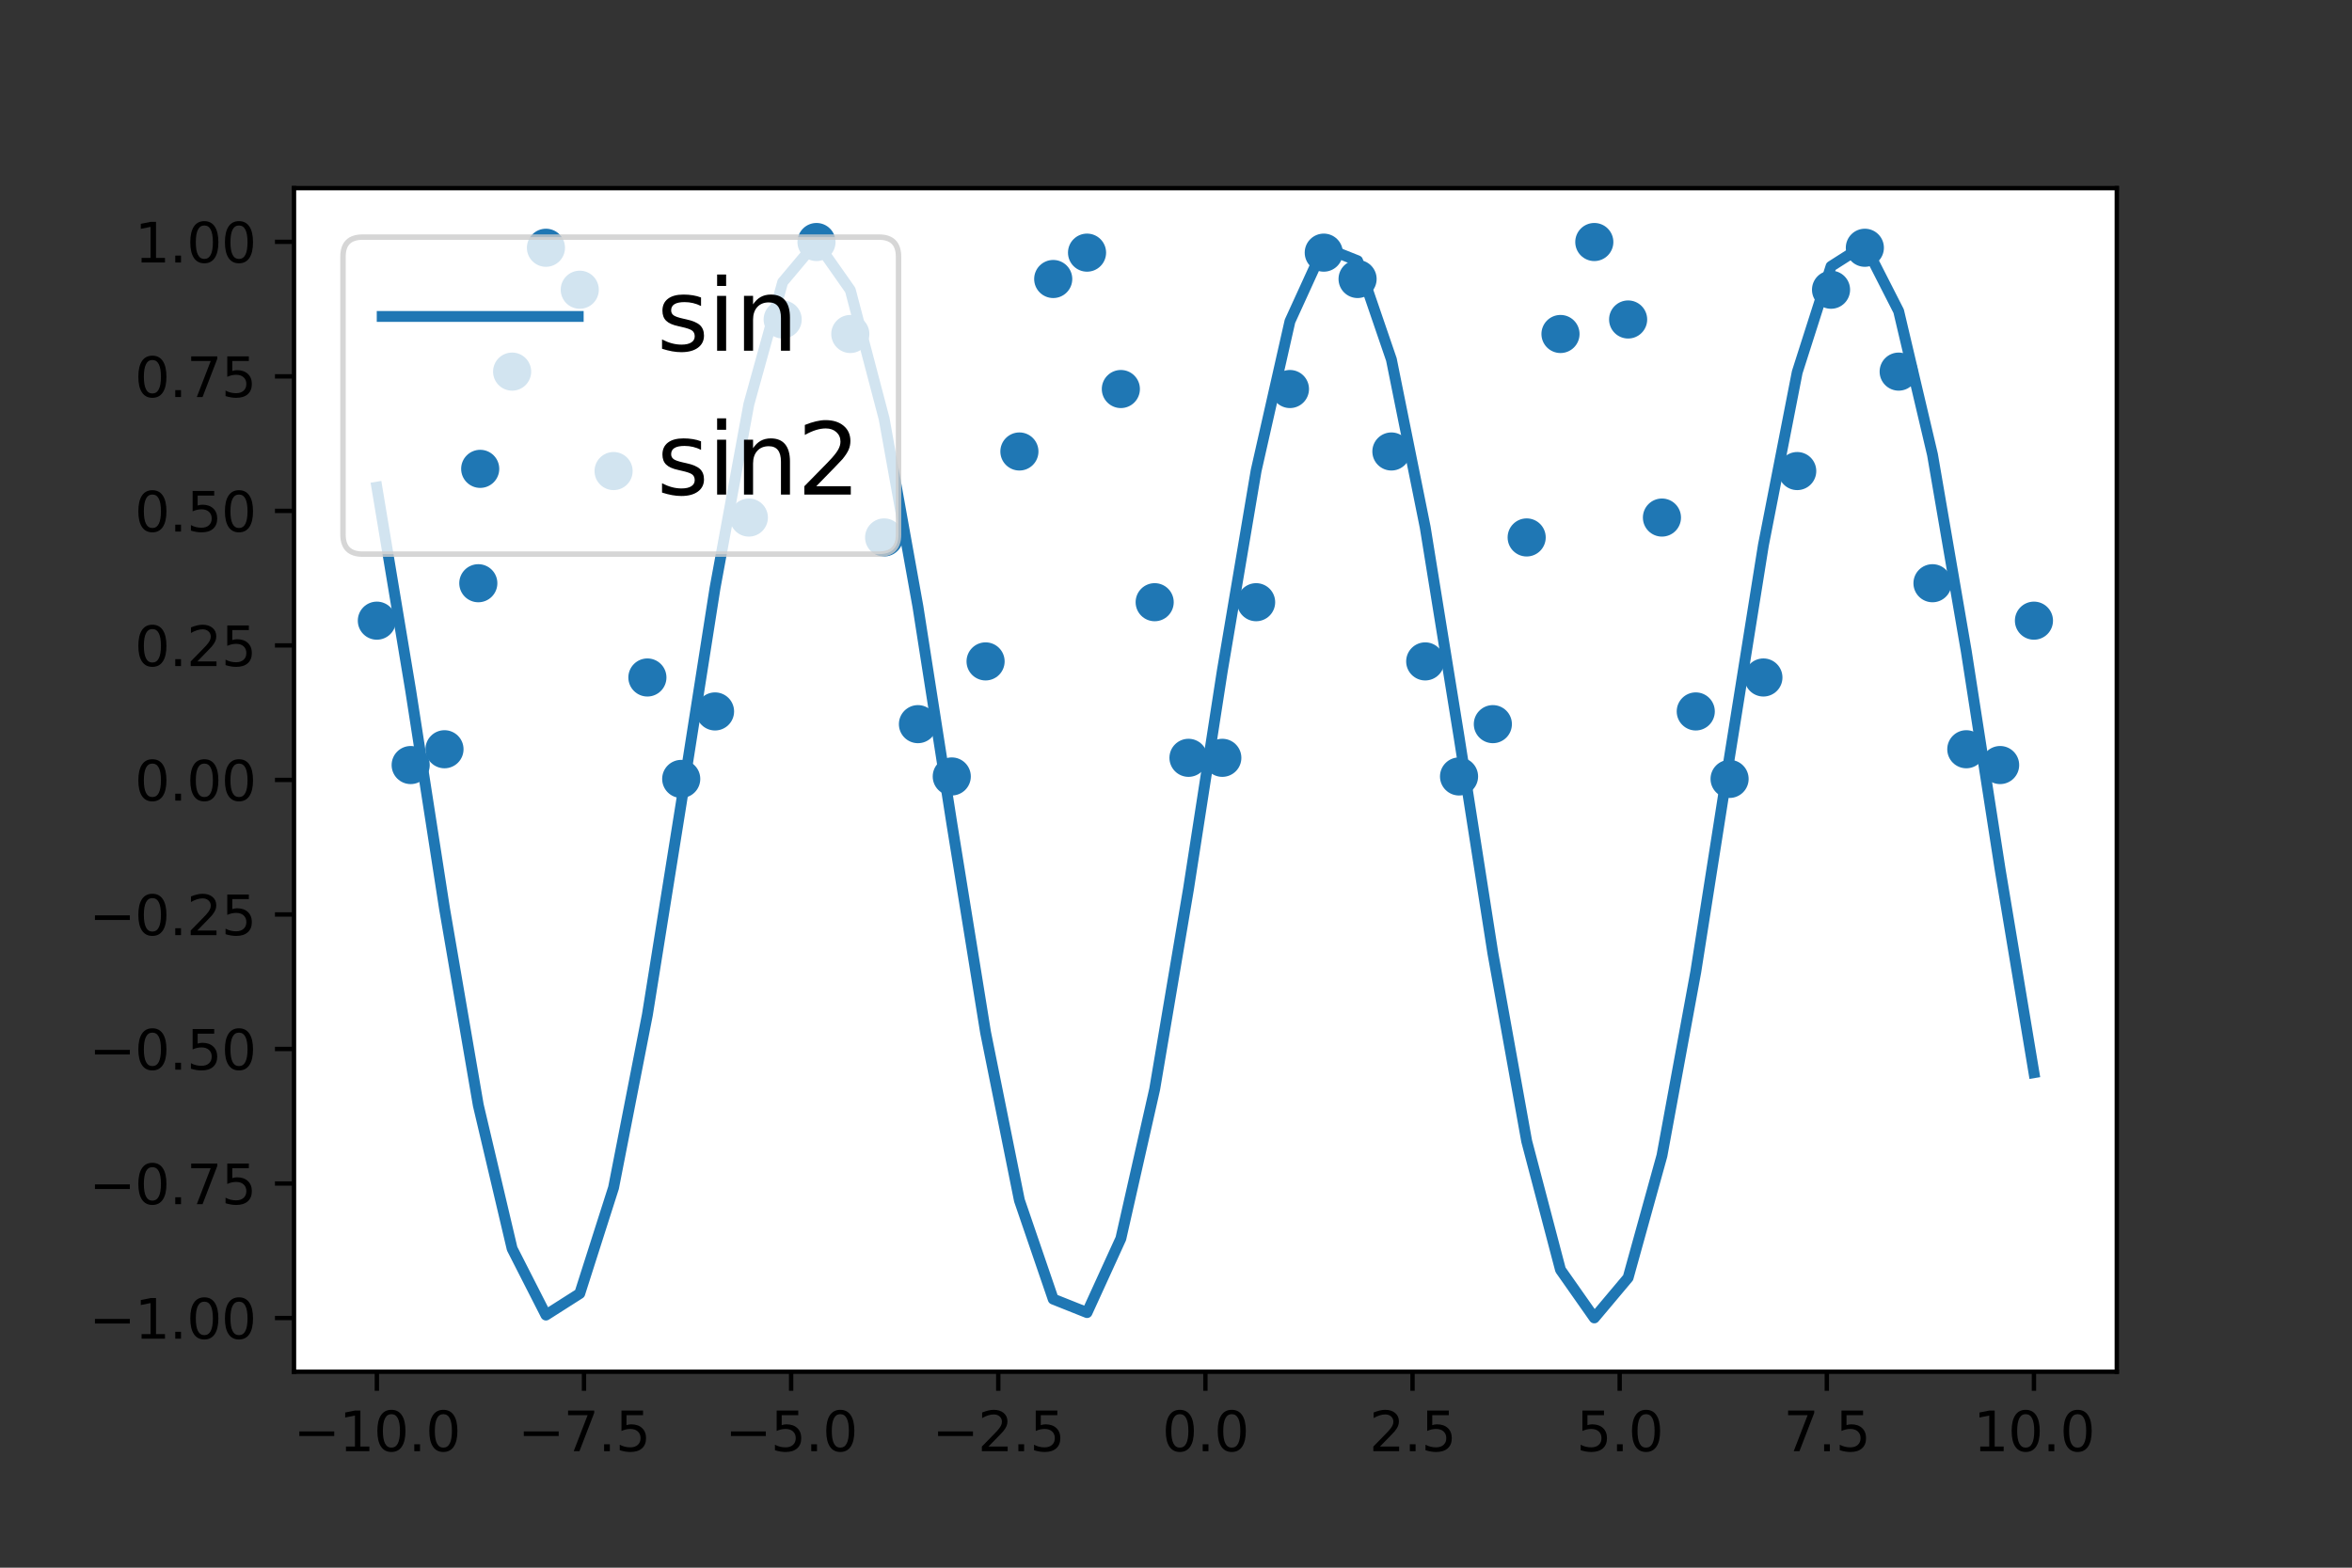 <?xml version="1.0" encoding="utf-8" standalone="no"?>
<!DOCTYPE svg PUBLIC "-//W3C//DTD SVG 1.1//EN"
  "http://www.w3.org/Graphics/SVG/1.1/DTD/svg11.dtd">
<svg height="288pt" version="1.1" viewBox="0 0 432 288" width="432pt" xmlns="http://www.w3.org/2000/svg" xmlns:xlink="http://www.w3.org/1999/xlink">
 <rect x="0" y="0" width="432" height="288" fill="#333333" stroke="none"/>
 <defs>
  <style type="text/css">*{stroke-linecap:butt;stroke-linejoin:round;}</style>
 </defs>
 <g id="figure_1">
  <g id="patch_1">
   <path d="M 0 288 
L 432 288 
L 432 0 
L 0 0 
z
" style="fill:none;"/>
  </g>
  <g id="axes_1">
   <g id="patch_2">
    <path d="M 54 252 
L 388.8 252 
L 388.8 34.56 
L 54 34.56 
z
" style="fill:#ffffff;"/>
   </g>
   <g id="PathCollection_1">
    <defs>
     <path d="M 0 3 
C 0.796 3 1.559 2.684 2.121 2.121 
C 2.684 1.559 3 0.796 3 0 
C 3 -0.796 2.684 -1.559 2.121 -2.121 
C 1.559 -2.684 0.796 -3 0 -3 
C -0.796 -3 -1.559 -2.684 -2.121 -2.121 
C -2.684 -1.559 -3 -0.796 -3 0 
C -3 0.796 -2.684 1.559 -2.121 2.121 
C -1.559 2.684 -0.796 3 0 3 
z
" id="mc7671fbc5b" style="stroke:#1f77b4;"/>
    </defs>
    <g clip-path="url(#p8d330024c1)">
     <use style="fill:#1f77b4;stroke:#1f77b4;" x="69.218" xlink:href="#mc7671fbc5b" y="114.023"/>
     <use style="fill:#1f77b4;stroke:#1f77b4;" x="75.43" xlink:href="#mc7671fbc5b" y="140.547"/>
     <use style="fill:#1f77b4;stroke:#1f77b4;" x="81.641" xlink:href="#mc7671fbc5b" y="137.644"/>
     <use style="fill:#1f77b4;stroke:#1f77b4;" x="87.853" xlink:href="#mc7671fbc5b" y="107.145"/>
     <use style="fill:#1f77b4;stroke:#1f77b4;" x="94.064" xlink:href="#mc7671fbc5b" y="68.269"/>
     <use style="fill:#1f77b4;stroke:#1f77b4;" x="100.276" xlink:href="#mc7671fbc5b" y="45.517"/>
     <use style="fill:#1f77b4;stroke:#1f77b4;" x="106.487" xlink:href="#mc7671fbc5b" y="53.226"/>
     <use style="fill:#1f77b4;stroke:#1f77b4;" x="112.699" xlink:href="#mc7671fbc5b" y="86.538"/>
     <use style="fill:#1f77b4;stroke:#1f77b4;" x="118.91" xlink:href="#mc7671fbc5b" y="124.46"/>
     <use style="fill:#1f77b4;stroke:#1f77b4;" x="125.122" xlink:href="#mc7671fbc5b" y="143.094"/>
     <use style="fill:#1f77b4;stroke:#1f77b4;" x="131.333" xlink:href="#mc7671fbc5b" y="130.697"/>
     <use style="fill:#1f77b4;stroke:#1f77b4;" x="137.545" xlink:href="#mc7671fbc5b" y="95.081"/>
     <use style="fill:#1f77b4;stroke:#1f77b4;" x="143.756" xlink:href="#mc7671fbc5b" y="58.691"/>
     <use style="fill:#1f77b4;stroke:#1f77b4;" x="149.968" xlink:href="#mc7671fbc5b" y="44.461"/>
     <use style="fill:#1f77b4;stroke:#1f77b4;" x="156.179" xlink:href="#mc7671fbc5b" y="61.357"/>
     <use style="fill:#1f77b4;stroke:#1f77b4;" x="162.391" xlink:href="#mc7671fbc5b" y="98.733"/>
     <use style="fill:#1f77b4;stroke:#1f77b4;" x="168.602" xlink:href="#mc7671fbc5b" y="133.033"/>
     <use style="fill:#1f77b4;stroke:#1f77b4;" x="174.814" xlink:href="#mc7671fbc5b" y="142.643"/>
     <use style="fill:#1f77b4;stroke:#1f77b4;" x="181.025" xlink:href="#mc7671fbc5b" y="121.506"/>
     <use style="fill:#1f77b4;stroke:#1f77b4;" x="187.237" xlink:href="#mc7671fbc5b" y="82.942"/>
     <use style="fill:#1f77b4;stroke:#1f77b4;" x="193.448" xlink:href="#mc7671fbc5b" y="51.255"/>
     <use style="fill:#1f77b4;stroke:#1f77b4;" x="199.66" xlink:href="#mc7671fbc5b" y="46.413"/>
     <use style="fill:#1f77b4;stroke:#1f77b4;" x="205.871" xlink:href="#mc7671fbc5b" y="71.468"/>
     <use style="fill:#1f77b4;stroke:#1f77b4;" x="212.083" xlink:href="#mc7671fbc5b" y="110.63"/>
     <use style="fill:#1f77b4;stroke:#1f77b4;" x="218.294" xlink:href="#mc7671fbc5b" y="139.22"/>
     <use style="fill:#1f77b4;stroke:#1f77b4;" x="224.506" xlink:href="#mc7671fbc5b" y="139.22"/>
     <use style="fill:#1f77b4;stroke:#1f77b4;" x="230.717" xlink:href="#mc7671fbc5b" y="110.63"/>
     <use style="fill:#1f77b4;stroke:#1f77b4;" x="236.929" xlink:href="#mc7671fbc5b" y="71.468"/>
     <use style="fill:#1f77b4;stroke:#1f77b4;" x="243.14" xlink:href="#mc7671fbc5b" y="46.413"/>
     <use style="fill:#1f77b4;stroke:#1f77b4;" x="249.352" xlink:href="#mc7671fbc5b" y="51.255"/>
     <use style="fill:#1f77b4;stroke:#1f77b4;" x="255.563" xlink:href="#mc7671fbc5b" y="82.942"/>
     <use style="fill:#1f77b4;stroke:#1f77b4;" x="261.775" xlink:href="#mc7671fbc5b" y="121.506"/>
     <use style="fill:#1f77b4;stroke:#1f77b4;" x="267.986" xlink:href="#mc7671fbc5b" y="142.643"/>
     <use style="fill:#1f77b4;stroke:#1f77b4;" x="274.198" xlink:href="#mc7671fbc5b" y="133.033"/>
     <use style="fill:#1f77b4;stroke:#1f77b4;" x="280.409" xlink:href="#mc7671fbc5b" y="98.733"/>
     <use style="fill:#1f77b4;stroke:#1f77b4;" x="286.621" xlink:href="#mc7671fbc5b" y="61.357"/>
     <use style="fill:#1f77b4;stroke:#1f77b4;" x="292.832" xlink:href="#mc7671fbc5b" y="44.461"/>
     <use style="fill:#1f77b4;stroke:#1f77b4;" x="299.044" xlink:href="#mc7671fbc5b" y="58.691"/>
     <use style="fill:#1f77b4;stroke:#1f77b4;" x="305.255" xlink:href="#mc7671fbc5b" y="95.081"/>
     <use style="fill:#1f77b4;stroke:#1f77b4;" x="311.467" xlink:href="#mc7671fbc5b" y="130.697"/>
     <use style="fill:#1f77b4;stroke:#1f77b4;" x="317.678" xlink:href="#mc7671fbc5b" y="143.094"/>
     <use style="fill:#1f77b4;stroke:#1f77b4;" x="323.89" xlink:href="#mc7671fbc5b" y="124.46"/>
     <use style="fill:#1f77b4;stroke:#1f77b4;" x="330.101" xlink:href="#mc7671fbc5b" y="86.538"/>
     <use style="fill:#1f77b4;stroke:#1f77b4;" x="336.313" xlink:href="#mc7671fbc5b" y="53.226"/>
     <use style="fill:#1f77b4;stroke:#1f77b4;" x="342.524" xlink:href="#mc7671fbc5b" y="45.517"/>
     <use style="fill:#1f77b4;stroke:#1f77b4;" x="348.736" xlink:href="#mc7671fbc5b" y="68.269"/>
     <use style="fill:#1f77b4;stroke:#1f77b4;" x="354.947" xlink:href="#mc7671fbc5b" y="107.145"/>
     <use style="fill:#1f77b4;stroke:#1f77b4;" x="361.159" xlink:href="#mc7671fbc5b" y="137.644"/>
     <use style="fill:#1f77b4;stroke:#1f77b4;" x="367.37" xlink:href="#mc7671fbc5b" y="140.547"/>
     <use style="fill:#1f77b4;stroke:#1f77b4;" x="373.582" xlink:href="#mc7671fbc5b" y="114.023"/>
    </g>
   </g>
   <g id="matplotlib.axis_1">
    <g id="xtick_1">
     <g id="line2d_1">
      <defs>
       <path d="M 0 0 
L 0 3.5 
" id="m21a4afde63" style="stroke:#000000;stroke-width:0.8;"/>
      </defs>
      <g>
       <use style="stroke:#000000;stroke-width:0.8;" x="69.218" xlink:href="#m21a4afde63" y="252"/>
      </g>
     </g>
     <g id="text_1">
      <!-- −10.0 -->
      <g transform="translate(53.896 266.598)scale(0.1 -0.1)">
       <defs>
        <path d="M 678 2272 
L 4684 2272 
L 4684 1741 
L 678 1741 
L 678 2272 
z
" id="DejaVuSans-2212" transform="scale(0.016)"/>
        <path d="M 794 531 
L 1825 531 
L 1825 4091 
L 703 3866 
L 703 4441 
L 1819 4666 
L 2450 4666 
L 2450 531 
L 3481 531 
L 3481 0 
L 794 0 
L 794 531 
z
" id="DejaVuSans-31" transform="scale(0.016)"/>
        <path d="M 2034 4250 
Q 1547 4250 1301 3770 
Q 1056 3291 1056 2328 
Q 1056 1369 1301 889 
Q 1547 409 2034 409 
Q 2525 409 2770 889 
Q 3016 1369 3016 2328 
Q 3016 3291 2770 3770 
Q 2525 4250 2034 4250 
z
M 2034 4750 
Q 2819 4750 3233 4129 
Q 3647 3509 3647 2328 
Q 3647 1150 3233 529 
Q 2819 -91 2034 -91 
Q 1250 -91 836 529 
Q 422 1150 422 2328 
Q 422 3509 836 4129 
Q 1250 4750 2034 4750 
z
" id="DejaVuSans-30" transform="scale(0.016)"/>
        <path d="M 684 794 
L 1344 794 
L 1344 0 
L 684 0 
L 684 794 
z
" id="DejaVuSans-2e" transform="scale(0.016)"/>
       </defs>
       <use xlink:href="#DejaVuSans-2212"/>
       <use x="83.789" xlink:href="#DejaVuSans-31"/>
       <use x="147.412" xlink:href="#DejaVuSans-30"/>
       <use x="211.035" xlink:href="#DejaVuSans-2e"/>
       <use x="242.822" xlink:href="#DejaVuSans-30"/>
      </g>
     </g>
    </g>
    <g id="xtick_2">
     <g id="line2d_2">
      <g>
       <use style="stroke:#000000;stroke-width:0.8;" x="107.264" xlink:href="#m21a4afde63" y="252"/>
      </g>
     </g>
     <g id="text_2">
      <!-- −7.5 -->
      <g transform="translate(95.122 266.598)scale(0.1 -0.1)">
       <defs>
        <path d="M 525 4666 
L 3525 4666 
L 3525 4397 
L 1831 0 
L 1172 0 
L 2766 4134 
L 525 4134 
L 525 4666 
z
" id="DejaVuSans-37" transform="scale(0.016)"/>
        <path d="M 691 4666 
L 3169 4666 
L 3169 4134 
L 1269 4134 
L 1269 2991 
Q 1406 3038 1543 3061 
Q 1681 3084 1819 3084 
Q 2600 3084 3056 2656 
Q 3513 2228 3513 1497 
Q 3513 744 3044 326 
Q 2575 -91 1722 -91 
Q 1428 -91 1123 -41 
Q 819 9 494 109 
L 494 744 
Q 775 591 1075 516 
Q 1375 441 1709 441 
Q 2250 441 2565 725 
Q 2881 1009 2881 1497 
Q 2881 1984 2565 2268 
Q 2250 2553 1709 2553 
Q 1456 2553 1204 2497 
Q 953 2441 691 2322 
L 691 4666 
z
" id="DejaVuSans-35" transform="scale(0.016)"/>
       </defs>
       <use xlink:href="#DejaVuSans-2212"/>
       <use x="83.789" xlink:href="#DejaVuSans-37"/>
       <use x="147.412" xlink:href="#DejaVuSans-2e"/>
       <use x="179.199" xlink:href="#DejaVuSans-35"/>
      </g>
     </g>
    </g>
    <g id="xtick_3">
     <g id="line2d_3">
      <g>
       <use style="stroke:#000000;stroke-width:0.8;" x="145.309" xlink:href="#m21a4afde63" y="252"/>
      </g>
     </g>
     <g id="text_3">
      <!-- −5.0 -->
      <g transform="translate(133.168 266.598)scale(0.1 -0.1)">
       <use xlink:href="#DejaVuSans-2212"/>
       <use x="83.789" xlink:href="#DejaVuSans-35"/>
       <use x="147.412" xlink:href="#DejaVuSans-2e"/>
       <use x="179.199" xlink:href="#DejaVuSans-30"/>
      </g>
     </g>
    </g>
    <g id="xtick_4">
     <g id="line2d_4">
      <g>
       <use style="stroke:#000000;stroke-width:0.8;" x="183.355" xlink:href="#m21a4afde63" y="252"/>
      </g>
     </g>
     <g id="text_4">
      <!-- −2.5 -->
      <g transform="translate(171.213 266.598)scale(0.1 -0.1)">
       <defs>
        <path d="M 1228 531 
L 3431 531 
L 3431 0 
L 469 0 
L 469 531 
Q 828 903 1448 1529 
Q 2069 2156 2228 2338 
Q 2531 2678 2651 2914 
Q 2772 3150 2772 3378 
Q 2772 3750 2511 3984 
Q 2250 4219 1831 4219 
Q 1534 4219 1204 4116 
Q 875 4013 500 3803 
L 500 4441 
Q 881 4594 1212 4672 
Q 1544 4750 1819 4750 
Q 2544 4750 2975 4387 
Q 3406 4025 3406 3419 
Q 3406 3131 3298 2873 
Q 3191 2616 2906 2266 
Q 2828 2175 2409 1742 
Q 1991 1309 1228 531 
z
" id="DejaVuSans-32" transform="scale(0.016)"/>
       </defs>
       <use xlink:href="#DejaVuSans-2212"/>
       <use x="83.789" xlink:href="#DejaVuSans-32"/>
       <use x="147.412" xlink:href="#DejaVuSans-2e"/>
       <use x="179.199" xlink:href="#DejaVuSans-35"/>
      </g>
     </g>
    </g>
    <g id="xtick_5">
     <g id="line2d_5">
      <g>
       <use style="stroke:#000000;stroke-width:0.8;" x="221.4" xlink:href="#m21a4afde63" y="252"/>
      </g>
     </g>
     <g id="text_5">
      <!-- 0.0 -->
      <g transform="translate(213.448 266.598)scale(0.1 -0.1)">
       <use xlink:href="#DejaVuSans-30"/>
       <use x="63.623" xlink:href="#DejaVuSans-2e"/>
       <use x="95.41" xlink:href="#DejaVuSans-30"/>
      </g>
     </g>
    </g>
    <g id="xtick_6">
     <g id="line2d_6">
      <g>
       <use style="stroke:#000000;stroke-width:0.8;" x="259.445" xlink:href="#m21a4afde63" y="252"/>
      </g>
     </g>
     <g id="text_6">
      <!-- 2.5 -->
      <g transform="translate(251.494 266.598)scale(0.1 -0.1)">
       <use xlink:href="#DejaVuSans-32"/>
       <use x="63.623" xlink:href="#DejaVuSans-2e"/>
       <use x="95.41" xlink:href="#DejaVuSans-35"/>
      </g>
     </g>
    </g>
    <g id="xtick_7">
     <g id="line2d_7">
      <g>
       <use style="stroke:#000000;stroke-width:0.8;" x="297.491" xlink:href="#m21a4afde63" y="252"/>
      </g>
     </g>
     <g id="text_7">
      <!-- 5.0 -->
      <g transform="translate(289.539 266.598)scale(0.1 -0.1)">
       <use xlink:href="#DejaVuSans-35"/>
       <use x="63.623" xlink:href="#DejaVuSans-2e"/>
       <use x="95.41" xlink:href="#DejaVuSans-30"/>
      </g>
     </g>
    </g>
    <g id="xtick_8">
     <g id="line2d_8">
      <g>
       <use style="stroke:#000000;stroke-width:0.8;" x="335.536" xlink:href="#m21a4afde63" y="252"/>
      </g>
     </g>
     <g id="text_8">
      <!-- 7.5 -->
      <g transform="translate(327.585 266.598)scale(0.1 -0.1)">
       <use xlink:href="#DejaVuSans-37"/>
       <use x="63.623" xlink:href="#DejaVuSans-2e"/>
       <use x="95.41" xlink:href="#DejaVuSans-35"/>
      </g>
     </g>
    </g>
    <g id="xtick_9">
     <g id="line2d_9">
      <g>
       <use style="stroke:#000000;stroke-width:0.8;" x="373.582" xlink:href="#m21a4afde63" y="252"/>
      </g>
     </g>
     <g id="text_9">
      <!-- 10.0 -->
      <g transform="translate(362.449 266.598)scale(0.1 -0.1)">
       <use xlink:href="#DejaVuSans-31"/>
       <use x="63.623" xlink:href="#DejaVuSans-30"/>
       <use x="127.246" xlink:href="#DejaVuSans-2e"/>
       <use x="159.033" xlink:href="#DejaVuSans-30"/>
      </g>
     </g>
    </g>
   </g>
   <g id="matplotlib.axis_2">
    <g id="ytick_1">
     <g id="line2d_10">
      <defs>
       <path d="M 0 0 
L -3.5 0 
" id="md9c5eeb5d0" style="stroke:#000000;stroke-width:0.8;"/>
      </defs>
      <g>
       <use style="stroke:#000000;stroke-width:0.8;" x="54" xlink:href="#md9c5eeb5d0" y="242.133"/>
      </g>
     </g>
     <g id="text_10">
      <!-- −1.00 -->
      <g transform="translate(16.355 245.933)scale(0.1 -0.1)">
       <use xlink:href="#DejaVuSans-2212"/>
       <use x="83.789" xlink:href="#DejaVuSans-31"/>
       <use x="147.412" xlink:href="#DejaVuSans-2e"/>
       <use x="179.199" xlink:href="#DejaVuSans-30"/>
       <use x="242.822" xlink:href="#DejaVuSans-30"/>
      </g>
     </g>
    </g>
    <g id="ytick_2">
     <g id="line2d_11">
      <g>
       <use style="stroke:#000000;stroke-width:0.8;" x="54" xlink:href="#md9c5eeb5d0" y="217.42"/>
      </g>
     </g>
     <g id="text_11">
      <!-- −0.75 -->
      <g transform="translate(16.355 221.219)scale(0.1 -0.1)">
       <use xlink:href="#DejaVuSans-2212"/>
       <use x="83.789" xlink:href="#DejaVuSans-30"/>
       <use x="147.412" xlink:href="#DejaVuSans-2e"/>
       <use x="179.199" xlink:href="#DejaVuSans-37"/>
       <use x="242.822" xlink:href="#DejaVuSans-35"/>
      </g>
     </g>
    </g>
    <g id="ytick_3">
     <g id="line2d_12">
      <g>
       <use style="stroke:#000000;stroke-width:0.8;" x="54" xlink:href="#md9c5eeb5d0" y="192.707"/>
      </g>
     </g>
     <g id="text_12">
      <!-- −0.50 -->
      <g transform="translate(16.355 196.506)scale(0.1 -0.1)">
       <use xlink:href="#DejaVuSans-2212"/>
       <use x="83.789" xlink:href="#DejaVuSans-30"/>
       <use x="147.412" xlink:href="#DejaVuSans-2e"/>
       <use x="179.199" xlink:href="#DejaVuSans-35"/>
       <use x="242.822" xlink:href="#DejaVuSans-30"/>
      </g>
     </g>
    </g>
    <g id="ytick_4">
     <g id="line2d_13">
      <g>
       <use style="stroke:#000000;stroke-width:0.8;" x="54" xlink:href="#md9c5eeb5d0" y="167.993"/>
      </g>
     </g>
     <g id="text_13">
      <!-- −0.25 -->
      <g transform="translate(16.355 171.793)scale(0.1 -0.1)">
       <use xlink:href="#DejaVuSans-2212"/>
       <use x="83.789" xlink:href="#DejaVuSans-30"/>
       <use x="147.412" xlink:href="#DejaVuSans-2e"/>
       <use x="179.199" xlink:href="#DejaVuSans-32"/>
       <use x="242.822" xlink:href="#DejaVuSans-35"/>
      </g>
     </g>
    </g>
    <g id="ytick_5">
     <g id="line2d_14">
      <g>
       <use style="stroke:#000000;stroke-width:0.8;" x="54" xlink:href="#md9c5eeb5d0" y="143.28"/>
      </g>
     </g>
     <g id="text_14">
      <!-- 0.00 -->
      <g transform="translate(24.734 147.079)scale(0.1 -0.1)">
       <use xlink:href="#DejaVuSans-30"/>
       <use x="63.623" xlink:href="#DejaVuSans-2e"/>
       <use x="95.41" xlink:href="#DejaVuSans-30"/>
       <use x="159.033" xlink:href="#DejaVuSans-30"/>
      </g>
     </g>
    </g>
    <g id="ytick_6">
     <g id="line2d_15">
      <g>
       <use style="stroke:#000000;stroke-width:0.8;" x="54" xlink:href="#md9c5eeb5d0" y="118.567"/>
      </g>
     </g>
     <g id="text_15">
      <!-- 0.25 -->
      <g transform="translate(24.734 122.366)scale(0.1 -0.1)">
       <use xlink:href="#DejaVuSans-30"/>
       <use x="63.623" xlink:href="#DejaVuSans-2e"/>
       <use x="95.41" xlink:href="#DejaVuSans-32"/>
       <use x="159.033" xlink:href="#DejaVuSans-35"/>
      </g>
     </g>
    </g>
    <g id="ytick_7">
     <g id="line2d_16">
      <g>
       <use style="stroke:#000000;stroke-width:0.8;" x="54" xlink:href="#md9c5eeb5d0" y="93.853"/>
      </g>
     </g>
     <g id="text_16">
      <!-- 0.50 -->
      <g transform="translate(24.734 97.653)scale(0.1 -0.1)">
       <use xlink:href="#DejaVuSans-30"/>
       <use x="63.623" xlink:href="#DejaVuSans-2e"/>
       <use x="95.41" xlink:href="#DejaVuSans-35"/>
       <use x="159.033" xlink:href="#DejaVuSans-30"/>
      </g>
     </g>
    </g>
    <g id="ytick_8">
     <g id="line2d_17">
      <g>
       <use style="stroke:#000000;stroke-width:0.8;" x="54" xlink:href="#md9c5eeb5d0" y="69.14"/>
      </g>
     </g>
     <g id="text_17">
      <!-- 0.75 -->
      <g transform="translate(24.734 72.939)scale(0.1 -0.1)">
       <use xlink:href="#DejaVuSans-30"/>
       <use x="63.623" xlink:href="#DejaVuSans-2e"/>
       <use x="95.41" xlink:href="#DejaVuSans-37"/>
       <use x="159.033" xlink:href="#DejaVuSans-35"/>
      </g>
     </g>
    </g>
    <g id="ytick_9">
     <g id="line2d_18">
      <g>
       <use style="stroke:#000000;stroke-width:0.8;" x="54" xlink:href="#md9c5eeb5d0" y="44.427"/>
      </g>
     </g>
     <g id="text_18">
      <!-- 1.00 -->
      <g transform="translate(24.734 48.226)scale(0.1 -0.1)">
       <use xlink:href="#DejaVuSans-31"/>
       <use x="63.623" xlink:href="#DejaVuSans-2e"/>
       <use x="95.41" xlink:href="#DejaVuSans-30"/>
       <use x="159.033" xlink:href="#DejaVuSans-30"/>
      </g>
     </g>
    </g>
   </g>
   <g id="line2d_19">
    <path clip-path="url(#p8d330024c1)" d="M 69.218 89.502 
L 75.43 126.842 
L 81.641 166.884 
L 87.853 203.047 
L 94.064 229.391 
L 100.276 241.587 
L 106.487 237.631 
L 112.699 218.174 
L 118.91 186.412 
L 125.122 147.563 
L 131.333 108.011 
L 137.545 74.253 
L 143.756 51.837 
L 149.968 44.444 
L 156.179 53.289 
L 162.391 76.92 
L 168.602 111.454 
L 174.814 151.216 
L 181.025 189.675 
L 187.237 220.511 
L 193.448 238.658 
L 199.66 241.135 
L 205.871 227.535 
L 212.083 200.092 
L 218.294 163.314 
L 224.506 123.246 
L 230.717 86.468 
L 236.929 59.025 
L 243.14 45.425 
L 249.352 47.902 
L 255.563 66.049 
L 261.775 96.885 
L 267.986 135.344 
L 274.198 175.106 
L 280.409 209.64 
L 286.621 233.271 
L 292.832 242.116 
L 299.044 234.723 
L 305.255 212.307 
L 311.467 178.549 
L 317.678 138.997 
L 323.89 100.148 
L 330.101 68.386 
L 336.313 48.929 
L 342.524 44.973 
L 348.736 57.169 
L 354.947 83.513 
L 361.159 119.676 
L 367.37 159.718 
L 373.582 197.058 
" style="fill:none;stroke:#1f77b4;stroke-linecap:square;stroke-width:2;"/>
   </g>
   <g id="patch_3">
    <path d="M 54 252 
L 54 34.56 
" style="fill:none;stroke:#000000;stroke-linecap:square;stroke-linejoin:miter;stroke-width:0.8;"/>
   </g>
   <g id="patch_4">
    <path d="M 388.8 252 
L 388.8 34.56 
" style="fill:none;stroke:#000000;stroke-linecap:square;stroke-linejoin:miter;stroke-width:0.8;"/>
   </g>
   <g id="patch_5">
    <path d="M 54 252 
L 388.8 252 
" style="fill:none;stroke:#000000;stroke-linecap:square;stroke-linejoin:miter;stroke-width:0.8;"/>
   </g>
   <g id="patch_6">
    <path d="M 54 34.56 
L 388.8 34.56 
" style="fill:none;stroke:#000000;stroke-linecap:square;stroke-linejoin:miter;stroke-width:0.8;"/>
   </g>
   <g id="legend_1">
    <g id="patch_7">
     <path d="M 66.6 101.801 
L 161.438 101.801 
Q 165.037 101.801 165.037 98.201 
L 165.037 47.16 
Q 165.037 43.56 161.438 43.56 
L 66.6 43.56 
Q 63 43.56 63 47.16 
L 63 98.201 
Q 63 101.801 66.6 101.801 
z
" style="fill:#ffffff;opacity:0.8;stroke:#cccccc;stroke-linejoin:miter;"/>
    </g>
    <g id="line2d_20">
     <path d="M 70.2 58.137 
L 106.2 58.137 
" style="fill:none;stroke:#1f77b4;stroke-linecap:square;stroke-width:2;"/>
    </g>
    <g id="line2d_21"/>
    <g id="text_19">
     <!-- sin -->
     <g transform="translate(120.6 64.437)scale(0.18 -0.18)">
      <defs>
       <path d="M 2834 3397 
L 2834 2853 
Q 2591 2978 2328 3040 
Q 2066 3103 1784 3103 
Q 1356 3103 1142 2972 
Q 928 2841 928 2578 
Q 928 2378 1081 2264 
Q 1234 2150 1697 2047 
L 1894 2003 
Q 2506 1872 2764 1633 
Q 3022 1394 3022 966 
Q 3022 478 2636 193 
Q 2250 -91 1575 -91 
Q 1294 -91 989 -36 
Q 684 19 347 128 
L 347 722 
Q 666 556 975 473 
Q 1284 391 1588 391 
Q 1994 391 2212 530 
Q 2431 669 2431 922 
Q 2431 1156 2273 1281 
Q 2116 1406 1581 1522 
L 1381 1569 
Q 847 1681 609 1914 
Q 372 2147 372 2553 
Q 372 3047 722 3315 
Q 1072 3584 1716 3584 
Q 2034 3584 2315 3537 
Q 2597 3491 2834 3397 
z
" id="DejaVuSans-73" transform="scale(0.016)"/>
       <path d="M 603 3500 
L 1178 3500 
L 1178 0 
L 603 0 
L 603 3500 
z
M 603 4863 
L 1178 4863 
L 1178 4134 
L 603 4134 
L 603 4863 
z
" id="DejaVuSans-69" transform="scale(0.016)"/>
       <path d="M 3513 2113 
L 3513 0 
L 2938 0 
L 2938 2094 
Q 2938 2591 2744 2837 
Q 2550 3084 2163 3084 
Q 1697 3084 1428 2787 
Q 1159 2491 1159 1978 
L 1159 0 
L 581 0 
L 581 3500 
L 1159 3500 
L 1159 2956 
Q 1366 3272 1645 3428 
Q 1925 3584 2291 3584 
Q 2894 3584 3203 3211 
Q 3513 2838 3513 2113 
z
" id="DejaVuSans-6e" transform="scale(0.016)"/>
      </defs>
      <use xlink:href="#DejaVuSans-73"/>
      <use x="52.1" xlink:href="#DejaVuSans-69"/>
      <use x="79.883" xlink:href="#DejaVuSans-6e"/>
     </g>
    </g>
    <g id="PathCollection_2">
     <g>
      <use style="fill:#1f77b4;stroke:#1f77b4;" x="88.2" xlink:href="#mc7671fbc5b" y="86.133"/>
     </g>
    </g>
    <g id="text_20">
     <!-- sin2 -->
     <g transform="translate(120.6 90.858)scale(0.18 -0.18)">
      <use xlink:href="#DejaVuSans-73"/>
      <use x="52.1" xlink:href="#DejaVuSans-69"/>
      <use x="79.883" xlink:href="#DejaVuSans-6e"/>
      <use x="143.262" xlink:href="#DejaVuSans-32"/>
     </g>
    </g>
   </g>
  </g>
 </g>
 <defs>
  <clipPath id="p8d330024c1">
   <rect height="217.44" width="334.8" x="54" y="34.56"/>
  </clipPath>
 </defs>
</svg>
